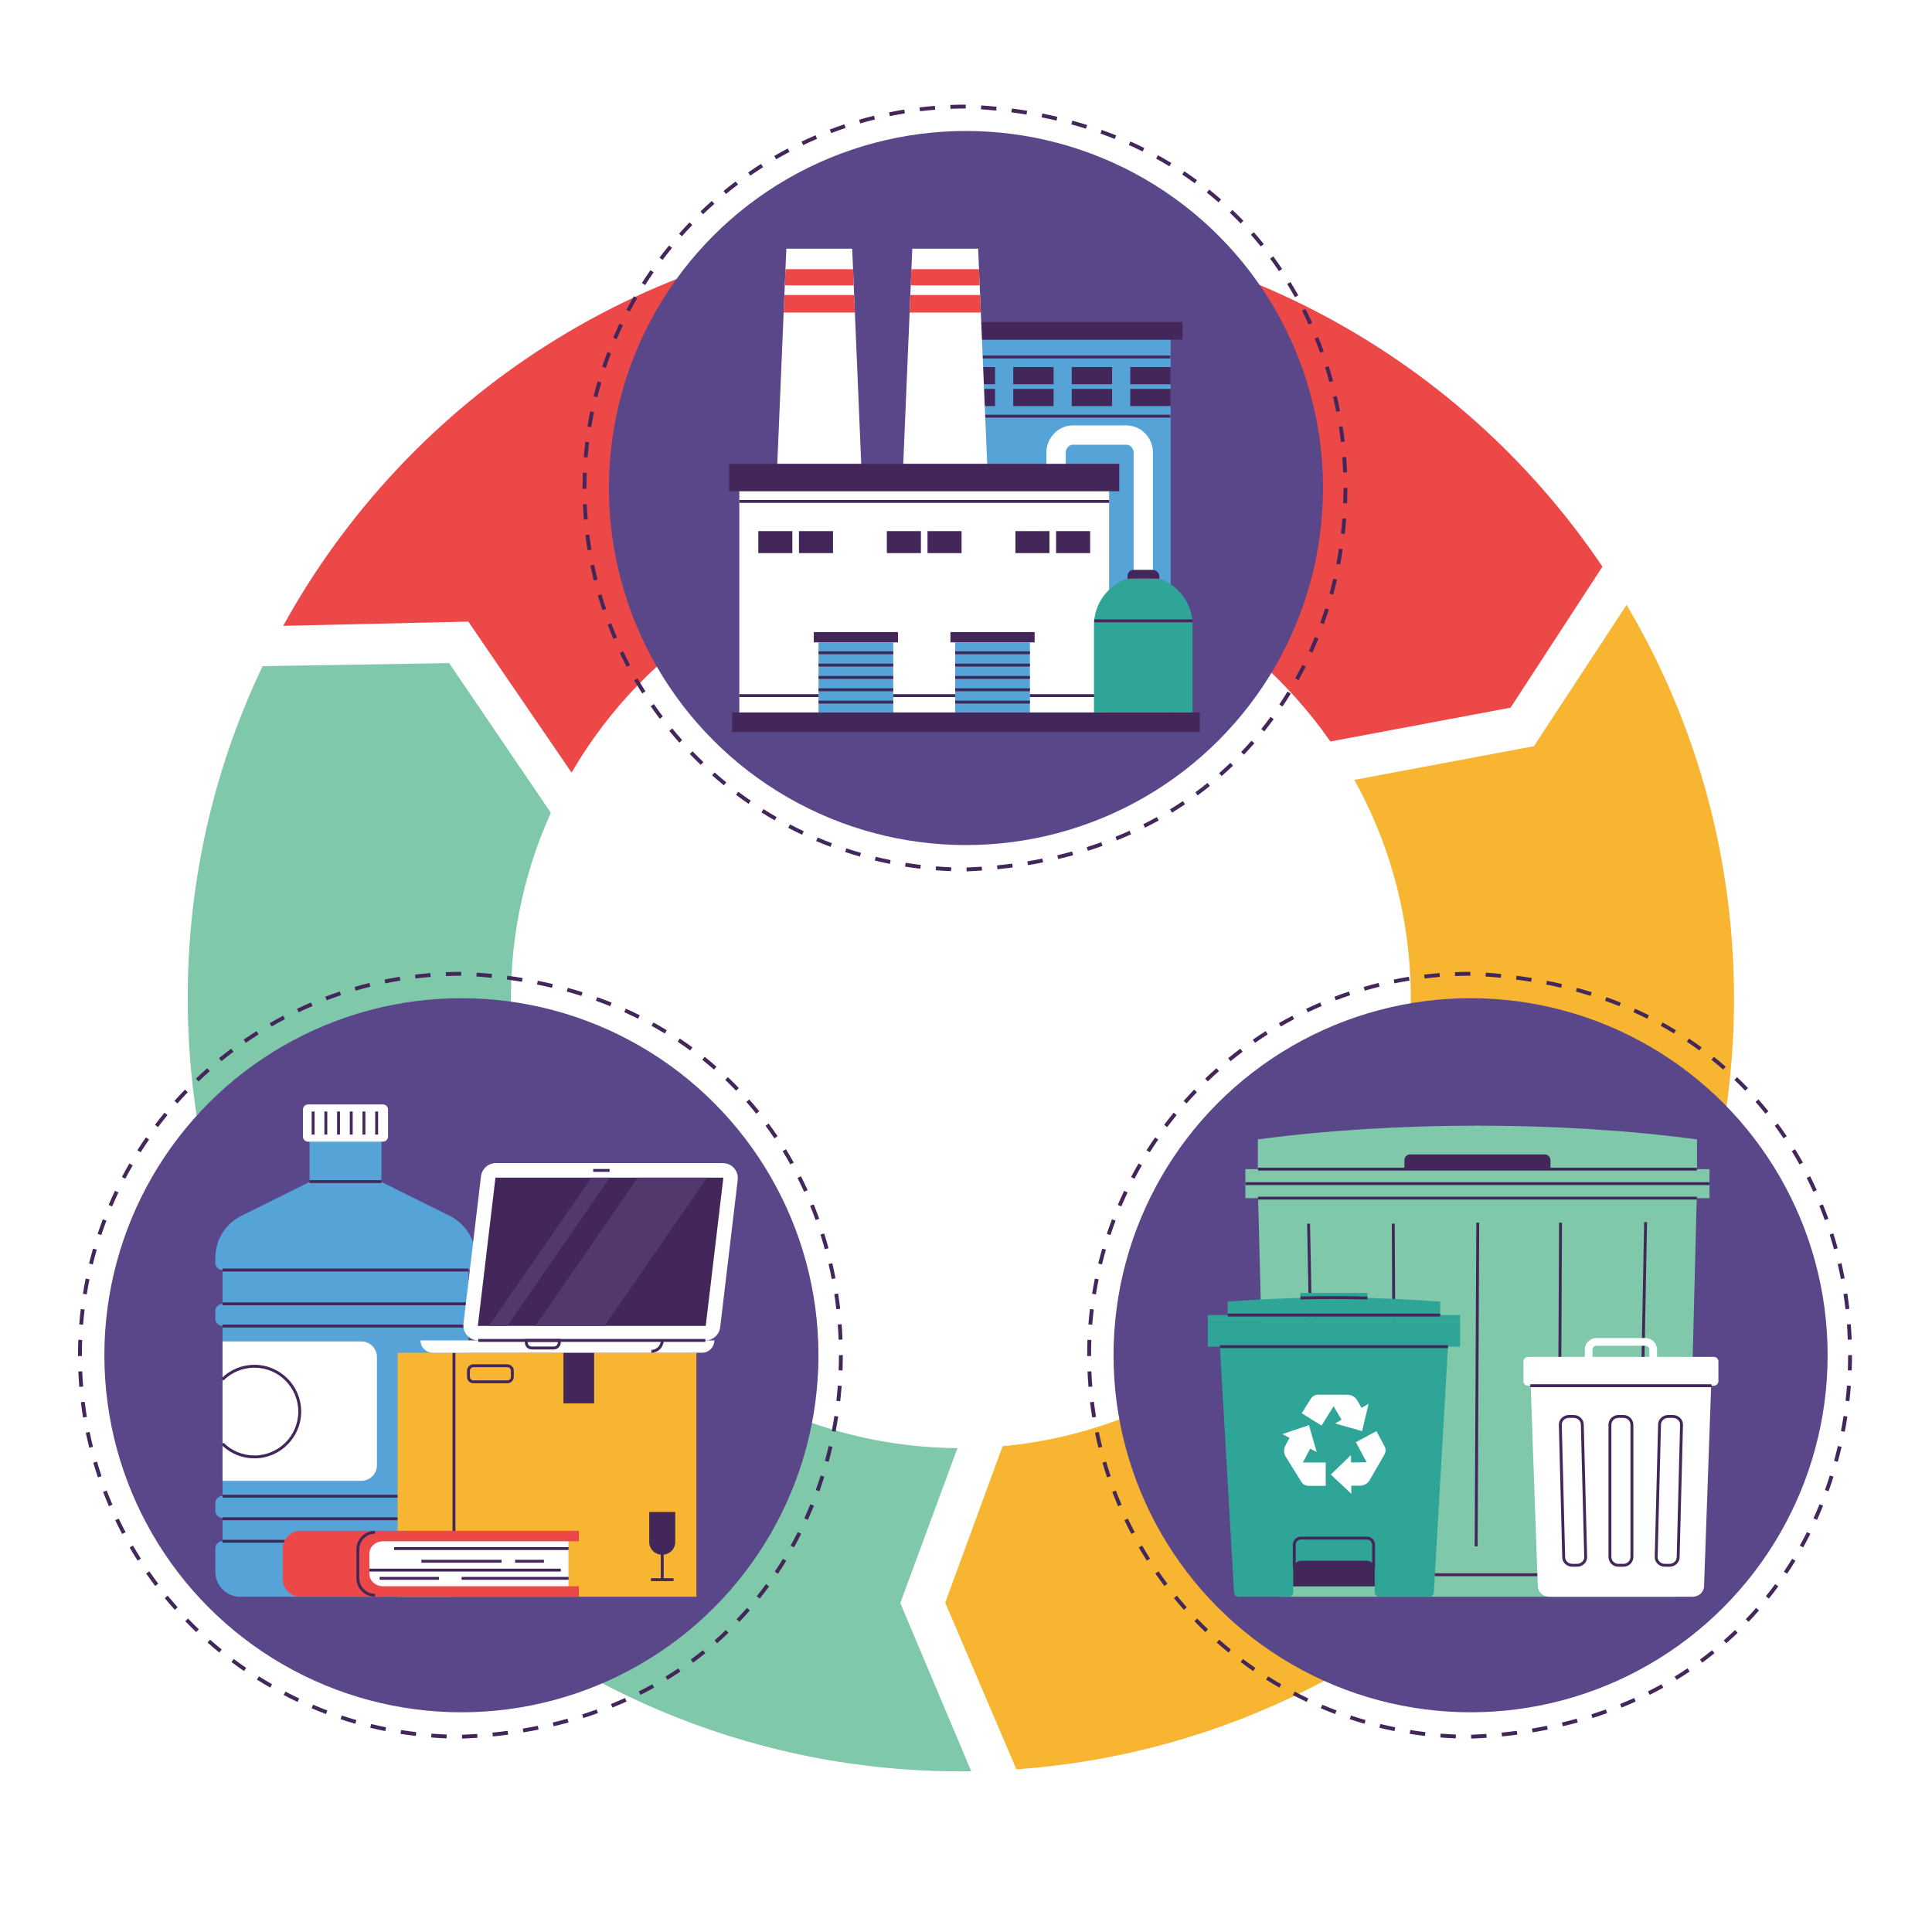 <?xml version="1.0" encoding="utf-8"?>
<!-- Generator: Adobe Illustrator 27.5.0, SVG Export Plug-In . SVG Version: 6.00 Build 0)  -->
<svg version="1.1" xmlns="http://www.w3.org/2000/svg" xmlns:xlink="http://www.w3.org/1999/xlink" x="0px" y="0px"
	 viewBox="0 0 500 500" style="enable-background:new 0 0 500 500;" xml:space="preserve">
<g id="BACKGROUND">
	<rect style="fill:#FFFFFF;" width="500" height="500"/>
</g>
<g id="OBJECTS">
	<g>
		<g>
			<path style="fill:#7FC8A9;" d="M247.783,374.774c-61.66-0.421-112.782-49.182-115.441-111.469
				c-0.805-18.857,2.927-36.855,10.219-52.947l-26.32-38.747l-48.284,0.784c-13.599,28.53-20.63,60.701-19.188,94.477
				c4.629,108.447,94.753,193.031,202.583,191.53l-18.356-43.539L247.783,374.774z"/>
			<path style="fill:#F7B531;" d="M350.499,201.834c8.523,15.33,13.706,32.823,14.504,51.541
				c2.659,62.286-44.123,115.227-105.524,120.9l-14.857,40.493l18.427,43.135c107.566-7.692,190.156-99.648,185.527-208.095
				c-1.455-34.092-11.368-65.82-27.615-93.263l-23.986,36.569L350.499,201.834z"/>
			<path style="fill:#ED4848;" d="M147.921,199.95c19.286-33.205,54.576-56.181,95.787-57.94
				c41.351-1.765,78.579,18.263,100.596,49.889l46.632-8.754l23.771-36.497c-37.6-55.778-102.433-91.291-174.566-88.212
				c-72.45,3.092-134.252,44.341-166.851,103.536l47.907-1.101L147.921,199.95z"/>
		</g>
		<g>
			<g>
				<g>
					<circle style="fill:#594789;" cx="380.586" cy="350.737" r="92.403"/>
					<path style="fill:#43275B;" d="M380.76,449.954l-0.041-0.999c1.332-0.055,2.65-0.127,3.955-0.219l0.07,0.997
						C383.43,449.825,382.102,449.899,380.76,449.954z M376.745,449.888c-1.335-0.051-2.677-0.129-3.987-0.231l0.078-0.997
						c1.297,0.102,2.625,0.179,3.948,0.229L376.745,449.888z M388.72,449.393l-0.1-0.995c1.325-0.134,2.636-0.287,3.931-0.46
						l0.133,0.991C391.377,449.104,390.057,449.258,388.72,449.393z M368.782,449.266c-1.318-0.157-2.649-0.342-3.957-0.55
						l0.158-0.987c1.294,0.206,2.611,0.39,3.916,0.544L368.782,449.266z M396.628,448.339l-0.164-0.986
						c1.306-0.217,2.615-0.458,3.893-0.716l0.197,0.98C399.266,447.877,397.946,448.12,396.628,448.339z M360.894,448.007
						c-1.305-0.263-2.617-0.555-3.899-0.868l0.238-0.972c1.268,0.311,2.566,0.6,3.858,0.859L360.894,448.007z M404.454,446.76
						l-0.232-0.973c1.287-0.307,2.576-0.639,3.83-0.987l0.268,0.964C407.053,446.115,405.752,446.45,404.454,446.76z
						 M353.132,446.113c-1.27-0.365-2.554-0.762-3.816-1.181l0.314-0.949c1.25,0.415,2.521,0.808,3.777,1.169L353.132,446.113z
						 M412.145,444.628l-0.303-0.953c1.262-0.4,2.522-0.827,3.747-1.268l0.339,0.94
						C414.691,443.793,413.418,444.224,412.145,444.628z M345.539,443.593c-1.248-0.471-2.499-0.973-3.717-1.491l0.391-0.92
						c1.206,0.513,2.444,1.009,3.68,1.475L345.539,443.593z M419.66,441.922l-0.375-0.927c1.23-0.5,2.453-1.023,3.634-1.557
						l0.412,0.911C422.138,440.888,420.903,441.418,419.66,441.922z M338.17,440.462c-1.212-0.574-2.417-1.175-3.582-1.786
						l0.465-0.886c1.153,0.605,2.346,1.2,3.545,1.768L338.17,440.462z M426.934,438.63l-0.449-0.894
						c1.178-0.591,2.353-1.213,3.495-1.848l0.486,0.874C429.312,437.404,428.124,438.033,426.934,438.63z M331.082,436.748
						c-1.151-0.664-2.304-1.36-3.424-2.068l0.535-0.846c1.108,0.701,2.248,1.39,3.389,2.047L331.082,436.748z M433.917,434.75
						l-0.522-0.852c1.122-0.688,2.241-1.406,3.326-2.135l0.559,0.83C436.183,433.33,435.051,434.056,433.917,434.75z
						 M324.32,432.476c-1.09-0.752-2.182-1.538-3.245-2.336l0.602-0.8c1.052,0.79,2.132,1.568,3.212,2.313L324.32,432.476z
						 M440.546,430.292l-0.594-0.806c1.054-0.775,2.107-1.587,3.131-2.413l0.627,0.778
						C442.675,428.687,441.611,429.508,440.546,430.292z M317.927,427.677c-1.033-0.843-2.058-1.714-3.045-2.588l0.662-0.749
						c0.978,0.865,1.992,1.727,3.016,2.561L317.927,427.677z M446.767,425.277l-0.66-0.751c0.981-0.865,1.96-1.765,2.908-2.676
						l0.693,0.722C448.75,423.493,447.76,424.403,446.767,425.277z M311.941,422.382c-0.964-0.923-1.915-1.872-2.828-2.822
						l0.721-0.693c0.903,0.939,1.845,1.879,2.799,2.793L311.941,422.382z M452.528,419.74l-0.724-0.69
						c0.905-0.948,1.802-1.93,2.667-2.918l0.752,0.658C454.349,417.789,453.443,418.782,452.528,419.74z M306.4,416.629
						c-0.888-0.999-1.761-2.021-2.592-3.037l0.773-0.634c0.823,1.006,1.686,2.018,2.566,3.007L306.4,416.629z M457.789,413.725
						l-0.781-0.625c0.818-1.02,1.627-2.076,2.404-3.138l0.807,0.591C459.433,411.626,458.616,412.694,457.789,413.725z
						 M301.337,410.454c-0.8-1.06-1.587-2.148-2.34-3.234l0.822-0.569c0.745,1.075,1.524,2.152,2.316,3.201L301.337,410.454z
						 M462.505,407.288l-0.83-0.557c0.723-1.079,1.438-2.198,2.125-3.325l0.854,0.521
						C463.959,405.066,463.237,406.197,462.505,407.288z M296.789,403.896c-0.712-1.12-1.409-2.267-2.072-3.409l0.865-0.502
						c0.656,1.13,1.346,2.266,2.051,3.375L296.789,403.896z M466.66,400.479l-0.875-0.485c0.629-1.132,1.249-2.308,1.844-3.493
						l0.895,0.448C467.921,398.147,467.294,399.335,466.66,400.479z M292.785,396.998c-0.619-1.173-1.221-2.372-1.789-3.563
						l0.902-0.431c0.563,1.178,1.158,2.365,1.772,3.526L292.785,396.998z M470.241,393.345l-0.912-0.411
						c0.539-1.194,1.063-2.417,1.554-3.635l0.928,0.375C471.313,390.903,470.785,392.138,470.241,393.345z M289.35,389.805
						c-0.519-1.21-1.021-2.453-1.495-3.692l0.934-0.357c0.47,1.228,0.968,2.458,1.481,3.656L289.35,389.805z M473.232,385.941
						l-0.941-0.337c0.441-1.234,0.865-2.496,1.26-3.749l0.953,0.3C474.106,383.421,473.678,384.694,473.232,385.941z
						 M286.506,382.351c-0.423-1.259-0.825-2.542-1.195-3.813l0.961-0.279c0.365,1.258,0.764,2.527,1.182,3.773L286.506,382.351z
						 M475.628,378.322l-0.965-0.262c0.347-1.281,0.671-2.572,0.963-3.837l0.975,0.225
						C476.306,375.725,475.979,377.029,475.628,378.322z M284.271,374.681c-0.321-1.298-0.617-2.609-0.882-3.897l0.98-0.2
						c0.261,1.274,0.555,2.572,0.872,3.857L284.271,374.681z M477.423,370.539l-0.982-0.188c0.247-1.29,0.472-2.602,0.668-3.9
						l0.988,0.149C477.899,367.912,477.672,369.237,477.423,370.539z M282.665,366.855c-0.215-1.311-0.404-2.641-0.564-3.955
						l0.992-0.121c0.159,1.3,0.347,2.618,0.559,3.915L282.665,366.855z M478.62,362.64l-0.994-0.112
						c0.148-1.305,0.272-2.63,0.37-3.94l0.998,0.074C478.895,359.984,478.769,361.323,478.62,362.64z M281.697,358.926
						c-0.109-1.332-0.191-2.673-0.246-3.988l1-0.041c0.053,1.301,0.135,2.629,0.242,3.948L281.697,358.926z M479.216,354.672
						l-1-0.037c0.048-1.299,0.072-2.608,0.072-3.892l1-0.065v0.065C479.289,352.039,479.264,353.361,479.216,354.672z
						 M282.364,350.944h-1l-0.001-0.2c0-1.331,0.026-2.674,0.078-4.001l1,0.039c-0.052,1.313-0.078,2.644-0.078,3.954
						L282.364,350.944z M478.211,346.722c-0.051-1.321-0.126-2.65-0.226-3.951l0.998-0.076c0.1,1.313,0.176,2.655,0.228,3.989
						L478.211,346.722z M282.675,342.834l-0.996-0.079c0.104-1.31,0.237-2.647,0.396-3.975l0.992,0.118
						C282.911,340.214,282.779,341.538,282.675,342.834z M477.613,338.832c-0.15-1.314-0.325-2.634-0.522-3.922l0.988-0.151
						c0.199,1.301,0.377,2.634,0.528,3.961L477.613,338.832z M283.619,334.983l-0.986-0.159c0.21-1.306,0.451-2.628,0.714-3.93
						l0.98,0.198C284.066,332.381,283.828,333.691,283.619,334.983z M476.418,331.009c-0.249-1.299-0.525-2.602-0.82-3.871
						l0.975-0.227c0.297,1.282,0.576,2.597,0.828,3.909L476.418,331.009z M285.192,327.233l-0.971-0.238
						c0.316-1.291,0.663-2.59,1.03-3.86l0.961,0.277C285.849,324.67,285.505,325.955,285.192,327.233z M474.63,323.302
						c-0.35-1.277-0.726-2.554-1.117-3.795l0.953-0.302c0.396,1.254,0.776,2.543,1.129,3.833L474.63,323.302z M287.388,319.636
						l-0.949-0.316c0.418-1.252,0.869-2.522,1.344-3.774l0.935,0.354C288.249,317.139,287.801,318.396,287.388,319.636z
						 M472.249,315.757c-0.446-1.239-0.922-2.483-1.414-3.696l0.928-0.376c0.496,1.226,0.977,2.481,1.428,3.733L472.249,315.757z
						 M290.201,312.223l-0.92-0.393c0.519-1.217,1.072-2.445,1.646-3.65l0.902,0.43
						C291.262,309.803,290.714,311.019,290.201,312.223z M469.275,308.424c-0.54-1.192-1.114-2.393-1.707-3.571l0.893-0.449
						c0.599,1.19,1.18,2.403,1.725,3.608L469.275,308.424z M293.603,305.068l-0.885-0.466c0.621-1.18,1.272-2.358,1.935-3.503
						l0.865,0.501C294.863,302.733,294.218,303.9,293.603,305.068z M465.715,301.356c-0.641-1.15-1.313-2.301-1.997-3.419
						l0.853-0.522c0.692,1.13,1.37,2.293,2.017,3.455L465.715,301.356z M297.57,298.214l-0.844-0.535
						c0.716-1.129,1.459-2.251,2.209-3.334l0.822,0.569C299.015,295.986,298.279,297.096,297.57,298.214z M461.58,294.604
						c-0.731-1.089-1.499-2.18-2.278-3.24l0.805-0.593c0.789,1.072,1.564,2.174,2.304,3.275L461.58,294.604z M302.074,291.704
						l-0.799-0.602c0.79-1.05,1.621-2.108,2.469-3.145l0.773,0.633C303.678,289.617,302.856,290.665,302.074,291.704z
						 M456.884,288.223c-0.831-1.033-1.689-2.054-2.551-3.035l0.752-0.66c0.871,0.992,1.738,2.024,2.578,3.068L456.884,288.223z
						 M307.083,285.579l-0.748-0.664c0.872-0.983,1.784-1.97,2.71-2.935l0.721,0.692
						C308.85,283.628,307.947,284.606,307.083,285.579z M451.662,282.275c-0.9-0.941-1.841-1.881-2.796-2.794l0.691-0.723
						c0.966,0.923,1.917,1.874,2.827,2.825L451.662,282.275z M312.566,279.877l-0.693-0.721c0.958-0.92,1.945-1.832,2.937-2.709
						l0.663,0.749C314.492,278.065,313.513,278.967,312.566,279.877z M445.951,276.812c-0.99-0.868-2.009-1.722-3.028-2.54
						l0.625-0.78c1.031,0.827,2.062,1.691,3.062,2.568L445.951,276.812z M318.482,274.634l-0.633-0.774
						c1.028-0.84,2.085-1.669,3.142-2.464l0.602,0.799C320.546,272.982,319.5,273.802,318.482,274.634z M439.786,271.865
						c-1.055-0.773-2.145-1.537-3.237-2.268l0.557-0.831c1.104,0.739,2.205,1.511,3.272,2.292L439.786,271.865z M324.797,269.883
						l-0.568-0.822c1.094-0.756,2.213-1.498,3.327-2.203l0.535,0.845C326.989,268.401,325.88,269.135,324.797,269.883z
						 M433.219,267.47c-1.12-0.682-2.271-1.35-3.42-1.984l0.484-0.875c1.161,0.641,2.323,1.316,3.455,2.005L433.219,267.47z
						 M331.468,265.656l-0.5-0.865c1.146-0.664,2.321-1.313,3.491-1.928l0.465,0.885C333.767,264.358,332.604,265,331.468,265.656z
						 M426.299,263.646c-1.165-0.583-2.367-1.153-3.572-1.694l0.41-0.912c1.217,0.547,2.432,1.123,3.609,1.712L426.299,263.646z
						 M338.456,261.982l-0.43-0.903c1.187-0.564,2.408-1.115,3.633-1.639l0.393,0.919
						C340.84,260.878,339.63,261.423,338.456,261.982z M419.089,260.403c-1.216-0.489-2.459-0.962-3.696-1.404l0.336-0.941
						c1.25,0.447,2.506,0.924,3.733,1.418L419.089,260.403z M345.709,258.885l-0.355-0.935c1.242-0.472,2.508-0.924,3.763-1.343
						l0.316,0.948C348.191,257.971,346.938,258.419,345.709,258.885z M411.644,257.738c-1.249-0.394-2.525-0.771-3.794-1.119
						l0.266-0.964c1.279,0.352,2.568,0.731,3.829,1.129L411.644,257.738z M353.208,256.379l-0.277-0.961
						c1.266-0.367,2.564-0.714,3.857-1.033l0.24,0.971C355.747,255.671,354.462,256.015,353.208,256.379z M404.017,255.64
						c-1.272-0.301-2.573-0.585-3.865-0.843l0.195-0.98c1.304,0.26,2.616,0.546,3.9,0.85L404.017,255.64z M360.888,254.488
						l-0.199-0.979c1.3-0.265,2.621-0.506,3.929-0.718l0.16,0.987C363.483,253.987,362.175,254.226,360.888,254.488z
						 M396.259,254.088c-1.29-0.212-2.595-0.406-3.916-0.58l0.131-0.991c1.331,0.175,2.648,0.37,3.947,0.585L396.259,254.088z
						 M368.694,253.226l-0.119-0.993c1.309-0.158,2.647-0.292,3.974-0.399l0.08,0.997
						C371.315,252.936,369.992,253.069,368.694,253.226z M388.411,253.055c-1.301-0.129-2.615-0.24-3.944-0.331l0.068-0.998
						c1.339,0.092,2.665,0.204,3.976,0.334L388.411,253.055z M376.577,252.593l-0.039-0.999c1.318-0.053,2.662-0.08,3.993-0.081v1
						C379.213,252.514,377.882,252.541,376.577,252.593z"/>
				</g>
				<g>
					<g>
						<g>
							<rect x="331.104" y="397.819" style="fill:#7FC8A9;" width="102.509" height="15.421"/>
							<path style="fill:#7FC8A9;" d="M433.142,407.544H331.576c-1.929,0-3.509-1.533-3.567-3.462l-2.479-96.717h113.659
								l-2.479,96.717C436.651,406.011,435.071,407.544,433.142,407.544z"/>
							<g>
								
									<rect x="383.311" y="358.053" transform="matrix(0.019 -1 1 0.019 58.577 776.585)" style="fill:#43275B;" width="83.803" height="0.75"/>
								
									<rect x="339.13" y="316.527" transform="matrix(1 -0.019 0.019 1 -6.857 6.622)" style="fill:#43275B;" width="0.75" height="83.803"/>
								
									<rect x="361.892" y="358.053" transform="matrix(0.005 -1 1 0.005 43.209 760.297)" style="fill:#43275B;" width="83.788" height="0.75"/>
								
									<rect x="340.465" y="358.053" transform="matrix(0.005 -1 1 0.005 21.896 738.87)" style="fill:#43275B;" width="83.788" height="0.75"/>
								
									<rect x="360.557" y="316.534" transform="matrix(1 -0.005 0.005 1 -1.937 1.961)" style="fill:#43275B;" width="0.75" height="83.788"/>
							</g>
							<rect x="331.104" y="407.169" style="fill:#43275B;" width="102.51" height="0.75"/>
							<rect x="322.3" y="302.573" style="fill:#7FC8A9;" width="120.119" height="7.502"/>
							<path style="fill:#7FC8A9;" d="M439.188,294.878c-35.426-4.744-78.233-4.744-113.659,0v7.695h113.659L439.188,294.878z"/>
							<rect x="325.571" y="309.7" style="fill:#43275B;" width="113.577" height="0.75"/>
							<rect x="325.571" y="302.198" style="fill:#43275B;" width="113.577" height="0.75"/>
							<rect x="322.34" y="305.949" style="fill:#43275B;" width="120.037" height="0.75"/>
							<path style="fill:#43275B;" d="M401.259,302.573h-37.801v-2.325c0-0.824,0.668-1.491,1.491-1.491h34.818
								c0.824,0,1.491,0.668,1.491,1.491V302.573z"/>
						</g>
						<g>
							<path style="fill:#2FA597;" d="M315.485,344.641l3.888,67.574c0.033,0.574,0.556,1.025,1.191,1.025h12.909
								c0.667,0,1.207-0.49,1.207-1.094v-1.599h21.087v1.569c0,0.621,0.555,1.124,1.24,1.124h12.887c0.629,0,1.147-0.446,1.18-1.015
								l3.889-67.584H315.485z"/>
							<path style="fill:#43275B;" d="M353.621,403.91h-16.794c-1.188,0-2.151,0.873-2.151,1.95v4.687h21.097v-4.687
								C355.772,404.783,354.809,403.91,353.621,403.91z"/>
							<rect x="312.588" y="342.162" style="fill:#2FA597;" width="65.271" height="6.348"/>
							<rect x="312.588" y="340.334" style="fill:#2FA597;" width="65.271" height="1.827"/>
							<rect x="336.554" y="334.602" style="fill:#2FA597;" width="17.339" height="2.125"/>
							<path style="fill:#2FA597;" d="M372.728,340.334h-55.01l0-3.469c17.91-1.401,36.246-1.401,55.01,0L372.728,340.334z"/>
							<path style="fill:#43275B;" d="M353.884,336.3c-5.781-0.143-11.609-0.147-17.321-0.014l-0.018-0.75
								c5.723-0.133,11.563-0.129,17.356,0.014L353.884,336.3z"/>
							<rect x="315.707" y="348.135" style="fill:#43275B;" width="59.032" height="0.75"/>
							<rect x="317.719" y="339.959" style="fill:#43275B;" width="55.009" height="0.75"/>
							<g>
								<g>
									<path style="fill:#FFFFFF;" d="M339.056,374.905l1.7,0.889l-2-6.963l-6.893,2.311l1.867,0.977l-1.045,1.944
										c-0.597,1.111-0.414,2.352,0.254,3.237l-0.002-0.001l3.849,6.195c0.401,0.645,1.107,1.038,1.866,1.038h4.445v-6.04h-5.904
										L339.056,374.905z"/>
									<path style="fill:#FFFFFF;" d="M345.133,363.937l0.984-1.578c0.071-0.114,0.149-0.221,0.231-0.321
										c-0.082,0.101-0.16,0.207-0.231,0.321L345.133,363.937l2.059,3.478l-1.654,0.972l6.967,1.987l1.685-7.072l-1.817,1.068
										l-1.097-1.915c-0.627-1.095-1.776-1.596-2.881-1.497l0.002-0.002l-7.293-0.01c-0.76-0.001-1.466,0.39-1.868,1.035
										l-2.352,3.772l5.125,3.195L345.133,363.937z"/>
									<path style="fill:#FFFFFF;" d="M358.324,374.301l-2.097-3.919l-5.325,2.849l2.785,5.206l0,0l-4.041,0.05l-0.018-1.919
										l-5.196,5.048l5.289,4.987l-0.02-2.107l2.207,0.004c1.262,0.002,2.269-0.744,2.735-1.751l0,0.003l3.646-6.316
										C358.669,375.778,358.682,374.97,358.324,374.301z"/>
								</g>
							</g>
							<path style="fill:#43275B;" d="M355.862,405.86h-0.75v-6.069c0-0.746-0.586-1.353-1.307-1.353h-17.166
								c-0.721,0-1.307,0.607-1.307,1.353v6.069h-0.75v-6.069c0-1.159,0.923-2.103,2.057-2.103h17.166
								c1.134,0,2.057,0.943,2.057,2.103V405.86z"/>
						</g>
						<g>
							<path style="fill:#FFFFFF;" d="M438.024,413.24h-37.059c-1.652,0-2.99-1.267-2.99-2.829l-1.943-54.965h46.925l-1.943,54.965
								C441.014,411.973,439.675,413.24,438.024,413.24z"/>
							<path style="fill:#FFFFFF;" d="M443.54,358.621h-48.092c-0.654,0-1.183-0.53-1.183-1.183v-5.095
								c0-0.654,0.53-1.183,1.183-1.183h48.092c0.654,0,1.183,0.53,1.183,1.183v5.095
								C444.724,358.091,444.194,358.621,443.54,358.621z"/>
							<path style="fill:#FFFFFF;" d="M425.836,357.117h-12.685c-1.656,0-3.003-1.347-3.003-3.002v-4.829
								c0-1.655,1.347-3.002,3.003-3.002h12.685c1.656,0,3.003,1.347,3.003,3.002v4.829
								C428.839,355.77,427.493,357.117,425.836,357.117z M413.152,348.283c-0.553,0-1.003,0.45-1.003,1.002v4.829
								c0,0.553,0.45,1.002,1.003,1.002h12.685c0.553,0,1.003-0.45,1.003-1.002v-4.829c0-0.552-0.45-1.002-1.003-1.002H413.152z"/>
							<rect x="396.032" y="358.246" style="fill:#43275B;" width="46.925" height="0.75"/>
							<g>
								<path style="fill:#43275B;" d="M420.172,405.469h-1.356c-1.401,0-2.542-1.14-2.542-2.542v-34.185
									c0-1.401,1.141-2.541,2.542-2.541h1.356c1.401,0,2.542,1.14,2.542,2.541v34.185
									C422.714,404.329,421.574,405.469,420.172,405.469z M418.816,366.952c-0.988,0-1.792,0.804-1.792,1.791v34.185
									c0,0.988,0.804,1.792,1.792,1.792h1.356c0.988,0,1.792-0.804,1.792-1.792v-34.185c0-0.988-0.804-1.791-1.792-1.791H418.816z
									"/>
							</g>
							<g>
								<path style="fill:#43275B;" d="M408.143,405.469h-1.235c-1.435,0-2.603-1.114-2.603-2.482l-0.87-34.293
									c0-1.378,1.168-2.492,2.603-2.492h1.235c1.435,0,2.603,1.114,2.603,2.482l0.87,34.293
									C410.746,404.356,409.578,405.469,408.143,405.469z M406.038,366.952c-1.021,0-1.853,0.777-1.853,1.732l0.87,34.293
									c0,0.964,0.831,1.742,1.853,1.742h1.235c1.021,0,1.853-0.777,1.853-1.732l-0.87-34.293c0-0.964-0.831-1.742-1.853-1.742
									H406.038z"/>
							</g>
							<g>
								<path style="fill:#43275B;" d="M432.081,405.469h-1.235c-1.435,0-2.603-1.114-2.603-2.482l0.87-34.312
									c0-1.359,1.168-2.473,2.603-2.473h1.235c1.434,0,2.602,1.114,2.602,2.482l-0.87,34.312
									C434.683,404.356,433.515,405.469,432.081,405.469z M431.715,366.952c-1.022,0-1.853,0.777-1.853,1.732l-0.87,34.312
									c0,0.946,0.831,1.723,1.853,1.723h1.235c1.021,0,1.853-0.777,1.853-1.732l0.87-34.312c0-0.946-0.831-1.723-1.852-1.723
									H431.715z"/>
							</g>
						</g>
					</g>
				</g>
			</g>
			<g>
				<g>
					<circle style="fill:#594789;" cx="119.414" cy="350.737" r="92.403"/>
					<path style="fill:#43275B;" d="M119.587,449.954l-0.041-0.999c1.332-0.055,2.65-0.127,3.955-0.219l0.07,0.997
						C122.257,449.825,120.929,449.899,119.587,449.954z M115.572,449.888c-1.335-0.051-2.677-0.129-3.987-0.231l0.078-0.997
						c1.297,0.102,2.625,0.179,3.948,0.229L115.572,449.888z M127.547,449.393l-0.1-0.995c1.325-0.134,2.636-0.287,3.931-0.46
						l0.133,0.991C130.205,449.104,128.884,449.258,127.547,449.393z M107.609,449.266c-1.318-0.157-2.65-0.342-3.957-0.55
						l0.158-0.987c1.294,0.206,2.611,0.39,3.916,0.544L107.609,449.266z M135.456,448.339l-0.164-0.986
						c1.306-0.217,2.615-0.458,3.893-0.716l0.197,0.98C138.093,447.877,136.773,448.12,135.456,448.339z M99.721,448.007
						c-1.305-0.263-2.617-0.555-3.899-0.868l0.238-0.972c1.269,0.311,2.566,0.6,3.858,0.859L99.721,448.007z M143.281,446.76
						l-0.232-0.973c1.287-0.307,2.576-0.639,3.83-0.987l0.268,0.964C145.88,446.115,144.58,446.45,143.281,446.76z M91.959,446.113
						c-1.269-0.365-2.554-0.762-3.816-1.181l0.314-0.949c1.25,0.415,2.521,0.808,3.777,1.169L91.959,446.113z M150.972,444.628
						l-0.303-0.953c1.262-0.4,2.522-0.827,3.747-1.268l0.339,0.94C153.518,443.793,152.246,444.224,150.972,444.628z
						 M84.366,443.593c-1.248-0.471-2.499-0.973-3.717-1.491l0.391-0.92c1.206,0.513,2.444,1.009,3.68,1.475L84.366,443.593z
						 M158.487,441.922l-0.375-0.927c1.23-0.5,2.453-1.023,3.634-1.557l0.412,0.911C160.965,440.888,159.73,441.418,158.487,441.922
						z M76.997,440.462c-1.212-0.574-2.417-1.175-3.582-1.786l0.465-0.886c1.153,0.605,2.346,1.2,3.545,1.768L76.997,440.462z
						 M165.761,438.63l-0.449-0.894c1.178-0.591,2.354-1.213,3.495-1.848l0.486,0.874
						C168.139,437.404,166.951,438.033,165.761,438.63z M69.909,436.748c-1.151-0.664-2.304-1.36-3.424-2.068l0.535-0.846
						c1.108,0.701,2.248,1.39,3.389,2.047L69.909,436.748z M172.744,434.75l-0.521-0.852c1.122-0.688,2.241-1.406,3.326-2.135
						l0.559,0.83C175.01,433.33,173.878,434.056,172.744,434.75z M63.147,432.476c-1.09-0.752-2.182-1.538-3.245-2.336l0.602-0.8
						c1.052,0.79,2.132,1.568,3.212,2.313L63.147,432.476z M179.374,430.292l-0.594-0.806c1.054-0.775,2.106-1.587,3.131-2.413
						l0.627,0.778C181.502,428.687,180.438,429.508,179.374,430.292z M56.754,427.677c-1.033-0.843-2.058-1.714-3.045-2.588
						l0.662-0.749c0.977,0.865,1.992,1.727,3.016,2.561L56.754,427.677z M185.594,425.277l-0.66-0.751
						c0.981-0.865,1.96-1.765,2.908-2.676l0.693,0.722C187.577,423.493,186.587,424.403,185.594,425.277z M50.768,422.382
						c-0.964-0.923-1.915-1.872-2.828-2.822l0.721-0.693c0.903,0.939,1.845,1.879,2.799,2.793L50.768,422.382z M191.355,419.74
						l-0.724-0.69c0.905-0.948,1.802-1.93,2.667-2.918l0.752,0.658C193.176,417.789,192.27,418.782,191.355,419.74z M45.227,416.629
						c-0.888-0.999-1.761-2.021-2.592-3.037l0.773-0.634c0.823,1.006,1.687,2.018,2.566,3.007L45.227,416.629z M196.617,413.725
						l-0.781-0.625c0.818-1.02,1.627-2.076,2.404-3.138l0.807,0.591C198.26,411.626,197.443,412.694,196.617,413.725z
						 M40.165,410.454c-0.8-1.06-1.587-2.148-2.34-3.234l0.822-0.569c0.745,1.075,1.524,2.152,2.316,3.201L40.165,410.454z
						 M201.333,407.288l-0.83-0.557c0.723-1.079,1.438-2.198,2.125-3.325l0.854,0.521
						C202.787,405.066,202.064,406.197,201.333,407.288z M35.617,403.896c-0.712-1.12-1.409-2.267-2.072-3.409l0.865-0.502
						c0.656,1.13,1.346,2.266,2.051,3.375L35.617,403.896z M205.487,400.479l-0.875-0.485c0.629-1.132,1.249-2.308,1.844-3.493
						l0.895,0.448C206.749,398.147,206.122,399.335,205.487,400.479z M31.612,396.998c-0.619-1.173-1.221-2.372-1.789-3.563
						l0.902-0.431c0.563,1.178,1.158,2.365,1.772,3.526L31.612,396.998z M209.068,393.345l-0.912-0.411
						c0.539-1.194,1.063-2.417,1.554-3.635l0.928,0.375C210.14,390.903,209.612,392.138,209.068,393.345z M28.177,389.805
						c-0.518-1.21-1.021-2.453-1.495-3.692l0.934-0.357c0.47,1.228,0.968,2.458,1.481,3.656L28.177,389.805z M212.059,385.941
						l-0.941-0.337c0.441-1.234,0.865-2.496,1.26-3.749l0.953,0.3C212.933,383.421,212.505,384.694,212.059,385.941z
						 M25.333,382.351c-0.423-1.259-0.825-2.542-1.195-3.813l0.961-0.279c0.365,1.258,0.764,2.527,1.182,3.773L25.333,382.351z
						 M214.456,378.322l-0.965-0.262c0.347-1.281,0.671-2.572,0.963-3.837l0.975,0.225
						C215.133,375.725,214.806,377.029,214.456,378.322z M23.098,374.681c-0.321-1.298-0.617-2.609-0.882-3.897l0.98-0.2
						c0.261,1.274,0.555,2.572,0.872,3.857L23.098,374.681z M216.251,370.539l-0.982-0.188c0.247-1.29,0.472-2.602,0.668-3.9
						l0.988,0.149C216.726,367.912,216.499,369.237,216.251,370.539z M21.493,366.855c-0.215-1.311-0.404-2.641-0.564-3.955
						l0.992-0.121c0.159,1.3,0.347,2.618,0.559,3.915L21.493,366.855z M217.447,362.64l-0.994-0.112
						c0.148-1.305,0.272-2.63,0.37-3.94l0.998,0.074C217.722,359.984,217.596,361.323,217.447,362.64z M20.524,358.926
						c-0.109-1.332-0.191-2.673-0.246-3.988l1-0.041c0.053,1.301,0.135,2.629,0.242,3.948L20.524,358.926z M218.043,354.672
						l-1-0.037c0.048-1.299,0.072-2.608,0.072-3.892l1-0.065v0.065C218.116,352.039,218.091,353.361,218.043,354.672z
						 M21.191,350.944h-1l-0.001-0.2c0-1.331,0.026-2.674,0.078-4.001l1,0.039c-0.052,1.313-0.078,2.644-0.078,3.954L21.191,350.944
						z M217.038,346.722c-0.051-1.321-0.126-2.65-0.225-3.951l0.998-0.076c0.1,1.313,0.176,2.655,0.227,3.989L217.038,346.722z
						 M21.502,342.834l-0.996-0.079c0.104-1.31,0.237-2.647,0.396-3.975l0.992,0.118C21.738,340.214,21.606,341.538,21.502,342.834z
						 M216.44,338.832c-0.149-1.314-0.325-2.634-0.522-3.922l0.988-0.151c0.199,1.301,0.377,2.634,0.528,3.961L216.44,338.832z
						 M22.446,334.983l-0.986-0.159c0.21-1.306,0.451-2.628,0.714-3.93l0.98,0.198C22.893,332.381,22.655,333.691,22.446,334.983z
						 M215.246,331.009c-0.249-1.299-0.525-2.602-0.82-3.871l0.975-0.227c0.297,1.282,0.576,2.597,0.828,3.909L215.246,331.009z
						 M24.019,327.233l-0.971-0.238c0.316-1.291,0.663-2.59,1.03-3.86l0.961,0.277C24.676,324.67,24.333,325.955,24.019,327.233z
						 M213.458,323.302c-0.35-1.277-0.726-2.554-1.117-3.795l0.953-0.302c0.396,1.254,0.776,2.543,1.129,3.833L213.458,323.302z
						 M26.215,319.636l-0.949-0.316c0.418-1.252,0.869-2.522,1.344-3.774l0.936,0.354C27.076,317.139,26.628,318.396,26.215,319.636
						z M211.076,315.757c-0.446-1.239-0.922-2.483-1.414-3.696l0.928-0.376c0.496,1.226,0.977,2.481,1.428,3.733L211.076,315.757z
						 M29.028,312.223l-0.92-0.393c0.518-1.217,1.072-2.445,1.646-3.65l0.902,0.43C30.089,309.803,29.542,311.019,29.028,312.223z
						 M208.102,308.424c-0.54-1.192-1.114-2.393-1.707-3.571l0.893-0.449c0.599,1.19,1.18,2.403,1.725,3.608L208.102,308.424z
						 M32.43,305.068l-0.885-0.466c0.621-1.18,1.272-2.358,1.935-3.503l0.865,0.501C33.69,302.733,33.045,303.9,32.43,305.068z
						 M204.542,301.356c-0.641-1.15-1.313-2.301-1.997-3.419l0.854-0.522c0.691,1.13,1.37,2.293,2.017,3.455L204.542,301.356z
						 M36.397,298.214l-0.844-0.535c0.716-1.129,1.459-2.251,2.209-3.334l0.822,0.569C37.842,295.986,37.106,297.096,36.397,298.214
						z M200.407,294.604c-0.731-1.089-1.499-2.18-2.278-3.24l0.805-0.593c0.789,1.072,1.563,2.174,2.304,3.275L200.407,294.604z
						 M40.901,291.704l-0.799-0.602c0.79-1.05,1.621-2.108,2.469-3.145l0.773,0.633C42.505,289.617,41.683,290.665,40.901,291.704z
						 M195.711,288.223c-0.831-1.033-1.689-2.054-2.551-3.035l0.752-0.66c0.871,0.992,1.738,2.024,2.578,3.068L195.711,288.223z
						 M45.911,285.579l-0.748-0.664c0.872-0.983,1.784-1.97,2.71-2.935l0.721,0.692C47.677,283.628,46.774,284.606,45.911,285.579z
						 M190.489,282.275c-0.9-0.941-1.841-1.881-2.796-2.794l0.691-0.723c0.966,0.923,1.917,1.874,2.827,2.825L190.489,282.275z
						 M51.393,279.877l-0.693-0.721c0.958-0.92,1.945-1.832,2.937-2.709l0.663,0.749C53.319,278.065,52.34,278.967,51.393,279.877z
						 M184.778,276.812c-0.99-0.868-2.009-1.722-3.028-2.54l0.625-0.78c1.031,0.827,2.062,1.691,3.062,2.568L184.778,276.812z
						 M57.309,274.634l-0.633-0.774c1.028-0.84,2.085-1.669,3.142-2.464l0.602,0.799C59.374,272.982,58.327,273.802,57.309,274.634z
						 M178.613,271.865c-1.055-0.773-2.145-1.537-3.237-2.268l0.557-0.831c1.105,0.739,2.205,1.511,3.273,2.292L178.613,271.865z
						 M63.625,269.883l-0.568-0.822c1.094-0.756,2.213-1.498,3.327-2.203l0.535,0.845C65.816,268.401,64.707,269.135,63.625,269.883
						z M172.046,267.47c-1.12-0.682-2.271-1.35-3.42-1.984l0.484-0.875c1.161,0.641,2.323,1.316,3.455,2.005L172.046,267.47z
						 M70.295,265.656l-0.5-0.865c1.146-0.664,2.321-1.313,3.491-1.928l0.465,0.885C72.594,264.358,71.431,265,70.295,265.656z
						 M165.126,263.646c-1.165-0.583-2.367-1.153-3.572-1.694l0.41-0.912c1.217,0.547,2.432,1.123,3.609,1.712L165.126,263.646z
						 M77.283,261.982l-0.43-0.903c1.187-0.564,2.408-1.115,3.633-1.639l0.393,0.919C79.668,260.878,78.457,261.423,77.283,261.982z
						 M157.917,260.403c-1.216-0.489-2.459-0.962-3.696-1.404l0.336-0.941c1.25,0.447,2.506,0.924,3.733,1.418L157.917,260.403z
						 M84.537,258.885l-0.355-0.935c1.242-0.472,2.508-0.924,3.763-1.343l0.316,0.948C87.018,257.971,85.765,258.419,84.537,258.885
						z M150.471,257.738c-1.249-0.394-2.525-0.771-3.794-1.119l0.266-0.964c1.279,0.352,2.568,0.731,3.829,1.129L150.471,257.738z
						 M92.036,256.379l-0.277-0.961c1.266-0.367,2.563-0.714,3.857-1.033l0.24,0.971C94.575,255.671,93.289,256.015,92.036,256.379z
						 M142.844,255.64c-1.272-0.301-2.573-0.585-3.865-0.843l0.195-0.98c1.304,0.26,2.616,0.546,3.9,0.85L142.844,255.64z
						 M99.715,254.488l-0.199-0.979c1.3-0.265,2.621-0.506,3.929-0.718l0.16,0.987C102.31,253.987,101.002,254.226,99.715,254.488z
						 M135.086,254.088c-1.29-0.212-2.595-0.406-3.916-0.58l0.131-0.991c1.331,0.175,2.648,0.37,3.947,0.585L135.086,254.088z
						 M107.521,253.226l-0.119-0.993c1.31-0.158,2.647-0.292,3.974-0.399l0.08,0.997
						C110.142,252.936,108.819,253.069,107.521,253.226z M127.238,253.055c-1.301-0.129-2.615-0.24-3.944-0.331l0.068-0.998
						c1.339,0.092,2.665,0.204,3.976,0.334L127.238,253.055z M115.404,252.593l-0.039-0.999c1.318-0.053,2.662-0.08,3.993-0.081v1
						C118.04,252.514,116.709,252.541,115.404,252.593z"/>
				</g>
				<g>
					<g>
						<path style="fill:#56A3D8;" d="M55.732,326.819v-1.327c0-4.59,2.599-8.784,6.71-10.826l17.86-8.873h-0.188v-13.701h18.603
							v13.701h-0.188l17.875,8.88c4.102,2.038,6.695,6.222,6.695,10.802v1.343c0,1.03-0.835,1.866-1.866,1.866l0,0v8.748l0,0
							c1.03,0,1.866,0.835,1.866,1.866v1.987c0,1.03-0.835,1.866-1.866,1.866l0,0v43.99l0,0c1.03,0,1.866,0.835,1.866,1.866v1.987
							c0,1.03-0.835,1.866-1.866,1.866l0,0v5.987l0,0c1.03,0,1.866,0.835,1.866,1.866v6.099c0,3.55-2.878,6.428-6.428,6.428H62.16
							c-3.55,0-6.428-2.878-6.428-6.428v-6.099c0-1.03,0.835-1.866,1.866-1.866l0,0v-5.987l0,0c-1.03,0-1.866-0.835-1.866-1.866
							v-1.987c0-1.03,0.835-1.866,1.866-1.866l0,0v-43.99l0,0c-1.03,0-1.866-0.835-1.866-1.866v-1.987
							c0-1.03,0.835-1.866,1.866-1.866l0,0v-8.748l0,0C56.567,328.685,55.732,327.85,55.732,326.819z"/>
						<path style="fill:#FFFFFF;" d="M79.722,295.46h19.387c0.724,0,1.312-0.587,1.312-1.312v-7.009
							c0-0.724-0.587-1.312-1.312-1.312H79.722c-0.724,0-1.312,0.587-1.312,1.312v7.009C78.41,294.873,78.998,295.46,79.722,295.46z
							"/>
						<rect x="57.598" y="328.31" style="fill:#43275B;" width="63.635" height="0.75"/>
						<rect x="80.114" y="305.419" style="fill:#43275B;" width="18.604" height="0.75"/>
						<rect x="57.598" y="337.058" style="fill:#43275B;" width="63.635" height="0.75"/>
						<rect x="57.598" y="342.807" style="fill:#43275B;" width="63.635" height="0.75"/>
						<rect x="57.598" y="386.846" style="fill:#43275B;" width="63.635" height="0.75"/>
						<rect x="57.598" y="392.676" style="fill:#43275B;" width="63.635" height="0.75"/>
						<rect x="57.598" y="398.506" style="fill:#43275B;" width="63.635" height="0.75"/>
						<path style="fill:#FFFFFF;" d="M57.598,383.24h35.907c2.234,0,4.045-1.811,4.045-4.045v-27.987
							c0-2.234-1.811-4.045-4.045-4.045H57.598V383.24z"/>
						<g>
							<rect x="87.237" y="287.659" style="fill:#43275B;" width="0.75" height="5.97"/>
							<rect x="80.662" y="287.659" style="fill:#43275B;" width="0.75" height="5.97"/>
							<rect x="83.95" y="287.659" style="fill:#43275B;" width="0.75" height="5.97"/>
							<rect x="93.811" y="287.659" style="fill:#43275B;" width="0.75" height="5.97"/>
							<rect x="97.099" y="287.659" style="fill:#43275B;" width="0.75" height="5.97"/>
							<rect x="90.524" y="287.659" style="fill:#43275B;" width="0.75" height="5.97"/>
						</g>
						<path style="fill:#43275B;" d="M65.842,377.422c-3.211,0-6.236-1.245-8.519-3.504l0.527-0.533
							c2.141,2.12,4.979,3.287,7.991,3.287c6.262,0,11.356-5.094,11.356-11.356c0-6.262-5.095-11.357-11.356-11.357
							c-3.034,0-5.886,1.181-8.03,3.326l-0.531-0.53c2.287-2.287,5.327-3.546,8.562-3.546c6.676,0,12.106,5.431,12.106,12.107
							C77.949,371.991,72.518,377.422,65.842,377.422z"/>
					</g>
					<g>
						<rect x="102.895" y="350.087" style="fill:#F7B531;" width="77.334" height="63.153"/>
						<rect x="117.114" y="350.087" style="fill:#43275B;" width="0.75" height="63.153"/>
						<rect x="145.82" y="350.016" style="fill:#43275B;" width="7.938" height="13.177"/>
						<path style="fill:#43275B;" d="M131.297,357.991h-8.769c-0.921,0-1.671-0.75-1.671-1.671v-1.573
							c0-0.921,0.75-1.671,1.671-1.671h8.769c0.921,0,1.671,0.749,1.671,1.671v1.573
							C132.968,357.242,132.218,357.991,131.297,357.991z M122.529,353.827c-0.508,0-0.921,0.413-0.921,0.921v1.573
							c0,0.508,0.413,0.921,0.921,0.921h8.769c0.508,0,0.921-0.413,0.921-0.921v-1.573c0-0.508-0.413-0.921-0.921-0.921H122.529z"/>
						<g>
							<path style="fill:#43275B;" d="M168.022,391.31v7.793c0,1.801,1.506,3.261,3.364,3.261l0,0c1.858,0,3.364-1.46,3.364-3.261
								v-7.793H168.022z"/>
							<rect x="171.011" y="401.601" style="fill:#43275B;" width="0.75" height="7.215"/>
							<rect x="168.46" y="408.441" style="fill:#43275B;" width="5.852" height="0.75"/>
						</g>
					</g>
					<g>
						<path style="fill:#FFFFFF;" d="M108.82,346.899c0,0.002-0.001,0.004-0.001,0.006c0,1.758,1.425,3.184,3.184,3.184h69.679
							c1.758,0,3.184-1.425,3.184-3.184c0-0.002-0.001-0.004-0.001-0.006H108.82z"/>
						<path style="fill:#43275B;" d="M168.569,350.098v-0.75c1.347,0,2.442-1.096,2.442-2.443l0.75-0.005
							C171.761,348.666,170.33,350.098,168.569,350.098z"/>
						<path style="fill:#FFFFFF;" d="M182.545,346.899h-58.76c-2.318,0-4.115-2.024-3.842-4.326l4.537-38.148
							c0.231-1.946,1.882-3.412,3.841-3.412h58.76c2.318,0,4.115,2.024,3.842,4.326l-4.537,38.148
							C186.156,345.434,184.505,346.899,182.545,346.899z"/>
						<polygon style="fill:#43275B;" points="128.224,304.773 123.732,342.54 123.66,343.141 182.644,343.141 187.135,305.373 
							187.208,304.773 						"/>
						<rect x="153.52" y="302.528" style="fill:#43275B;" width="4.244" height="0.75"/>
						<g>
							<polygon style="fill:#52396D;" points="182.968,304.773 156.457,343.141 138.56,343.141 165.071,304.773 							"/>
							<polygon style="fill:#52396D;" points="126.552,343.141 153.063,304.773 157.802,304.773 131.291,343.141 							"/>
						</g>
						<path style="fill:#43275B;" d="M143.333,349.234h-5.722c-0.985,0-1.786-0.801-1.786-1.786v-0.923h9.294v0.923
							C145.12,348.433,144.319,349.234,143.333,349.234z M136.576,347.275v0.173c0,0.571,0.465,1.036,1.036,1.036h5.722
							c0.571,0,1.036-0.465,1.036-1.036v-0.173H136.576z"/>
						<rect x="123.785" y="346.525" style="fill:#43275B;" width="58.761" height="0.75"/>
					</g>
					<g>
						<path style="fill:#ED4848;" d="M147.147,410.525v-11.644h2.652v-2.714H77.804c-2.565,0-4.644,2.079-4.644,4.644v7.785
							c0,2.565,2.079,4.644,4.644,4.644h71.995v-2.714H147.147z"/>
						<path style="fill:#FFFFFF;" d="M147.147,398.881H99.183c-1.978,0-3.582,1.418-3.582,3.167v5.31
							c0,1.749,1.604,3.167,3.582,3.167h47.965V398.881z"/>
						<path style="fill:#43275B;" d="M97.047,413.227c-2.651,0-4.808-2.157-4.808-4.808v-7.432c0-2.651,2.156-4.808,4.808-4.808
							v0.75c-2.237,0-4.058,1.82-4.058,4.058v7.432c0,2.237,1.82,4.058,4.058,4.058V413.227z"/>
						<g>
							<rect x="101.98" y="400.392" style="fill:#43275B;" width="45.167" height="0.75"/>
							<rect x="119.461" y="408.1" style="fill:#43275B;" width="27.685" height="0.75"/>
							<rect x="98.251" y="408.1" style="fill:#43275B;" width="15.362" height="0.75"/>
							<rect x="133.304" y="403.672" style="fill:#43275B;" width="7.464" height="0.75"/>
							<rect x="109.059" y="403.672" style="fill:#43275B;" width="20.744" height="0.75"/>
							<rect x="95.6" y="405.968" style="fill:#43275B;" width="49.531" height="0.75"/>
						</g>
					</g>
				</g>
			</g>
			<g>
				<g>
					<circle style="fill:#594789;" cx="249.99" cy="126.301" r="92.403"/>
					<path style="fill:#43275B;" d="M250.163,225.519l-0.041-0.999c1.332-0.055,2.65-0.128,3.955-0.219l0.07,0.998
						C252.833,225.39,251.505,225.464,250.163,225.519z M246.149,225.452c-1.335-0.051-2.677-0.129-3.987-0.232l0.078-0.997
						c1.297,0.102,2.625,0.179,3.948,0.229L246.149,225.452z M258.124,224.958l-0.1-0.995c1.325-0.134,2.636-0.287,3.931-0.46
						l0.133,0.991C260.781,224.669,259.46,224.823,258.124,224.958z M238.186,224.83c-1.318-0.157-2.649-0.342-3.957-0.55
						l0.158-0.987c1.294,0.206,2.611,0.39,3.916,0.544L238.186,224.83z M266.032,223.903l-0.164-0.986
						c1.306-0.217,2.615-0.458,3.893-0.716l0.197,0.98C268.669,223.441,267.349,223.684,266.032,223.903z M230.298,223.571
						c-1.305-0.263-2.617-0.555-3.899-0.868l0.238-0.972c1.268,0.311,2.566,0.6,3.858,0.859L230.298,223.571z M273.857,222.324
						l-0.232-0.973c1.286-0.307,2.575-0.639,3.831-0.987l0.268,0.964C276.456,221.68,275.155,222.015,273.857,222.324z
						 M222.537,221.678c-1.27-0.365-2.554-0.762-3.816-1.181l0.314-0.949c1.25,0.415,2.521,0.808,3.777,1.169L222.537,221.678z
						 M281.549,220.193l-0.303-0.953c1.262-0.4,2.522-0.827,3.746-1.268l0.339,0.94
						C284.095,219.357,282.823,219.788,281.549,220.193z M214.943,219.158c-1.244-0.47-2.495-0.972-3.717-1.49l0.391-0.921
						c1.21,0.514,2.447,1.01,3.68,1.476L214.943,219.158z M289.063,217.487l-0.375-0.927c1.23-0.499,2.453-1.023,3.634-1.557
						l0.412,0.911C291.542,216.453,290.306,216.982,289.063,217.487z M207.574,216.027c-1.212-0.574-2.417-1.175-3.582-1.786
						l0.465-0.886c1.153,0.605,2.346,1.2,3.545,1.768L207.574,216.027z M296.338,214.195l-0.449-0.893
						c1.178-0.591,2.354-1.213,3.495-1.848l0.486,0.874C298.716,212.969,297.528,213.597,296.338,214.195z M200.485,212.313
						c-1.151-0.664-2.304-1.36-3.424-2.068l0.535-0.846c1.108,0.701,2.248,1.39,3.389,2.047L200.485,212.313z M303.32,210.315
						l-0.521-0.853c1.122-0.688,2.241-1.406,3.326-2.135l0.559,0.83C305.586,208.894,304.455,209.62,303.32,210.315z
						 M193.723,208.041c-1.09-0.752-2.182-1.538-3.245-2.336l0.602-0.8c1.052,0.79,2.132,1.568,3.212,2.313L193.723,208.041z
						 M309.951,205.857l-0.594-0.806c1.054-0.775,2.106-1.587,3.131-2.413l0.627,0.778
						C312.08,204.252,311.015,205.073,309.951,205.857z M187.331,203.241c-1.033-0.843-2.058-1.714-3.045-2.588l0.662-0.749
						c0.978,0.865,1.992,1.727,3.016,2.561L187.331,203.241z M316.171,200.842l-0.66-0.751c0.981-0.865,1.96-1.765,2.908-2.676
						l0.693,0.722C318.154,199.058,317.164,199.968,316.171,200.842z M181.344,197.947c-0.964-0.923-1.915-1.873-2.828-2.822
						l0.721-0.693c0.903,0.939,1.845,1.879,2.799,2.793L181.344,197.947z M321.932,195.305l-0.724-0.69
						c0.905-0.948,1.802-1.93,2.667-2.919l0.752,0.658C323.753,193.354,322.847,194.347,321.932,195.305z M175.803,192.194
						c-0.884-0.995-1.757-2.017-2.593-3.037l0.773-0.634c0.828,1.01,1.691,2.022,2.567,3.007L175.803,192.194z M327.193,189.29
						l-0.781-0.625c0.818-1.021,1.627-2.077,2.404-3.138l0.807,0.591C328.836,187.191,328.019,188.258,327.193,189.29z
						 M170.742,186.019c-0.8-1.06-1.587-2.148-2.34-3.234l0.822-0.569c0.745,1.075,1.524,2.152,2.316,3.201L170.742,186.019z
						 M331.91,182.853l-0.83-0.557c0.723-1.079,1.438-2.198,2.125-3.325l0.854,0.52C333.364,180.632,332.641,181.762,331.91,182.853
						z M166.193,179.461c-0.712-1.12-1.409-2.267-2.072-3.409l0.865-0.502c0.656,1.13,1.346,2.266,2.051,3.375L166.193,179.461z
						 M336.064,176.044l-0.875-0.485c0.629-1.132,1.25-2.308,1.844-3.493l0.894,0.448
						C337.326,173.712,336.699,174.9,336.064,176.044z M162.189,172.564c-0.619-1.173-1.221-2.372-1.789-3.563l0.902-0.431
						c0.563,1.178,1.158,2.365,1.771,3.526L162.189,172.564z M339.645,168.909l-0.912-0.411c0.539-1.194,1.063-2.417,1.554-3.635
						l0.928,0.375C340.717,166.468,340.189,167.703,339.645,168.909z M158.753,165.37c-0.519-1.21-1.021-2.453-1.495-3.692
						l0.934-0.357c0.47,1.228,0.968,2.458,1.481,3.656L158.753,165.37z M342.635,161.505l-0.941-0.337
						c0.441-1.234,0.865-2.496,1.26-3.749l0.953,0.3C343.509,158.985,343.082,160.259,342.635,161.505z M155.91,157.916
						c-0.423-1.259-0.825-2.542-1.195-3.813l0.961-0.279c0.365,1.258,0.764,2.527,1.182,3.773L155.91,157.916z M345.032,153.887
						l-0.965-0.262c0.347-1.281,0.671-2.572,0.963-3.837l0.975,0.225C345.709,151.29,345.382,152.594,345.032,153.887z
						 M153.674,150.246c-0.321-1.298-0.617-2.609-0.882-3.897l0.98-0.2c0.261,1.274,0.555,2.572,0.872,3.857L153.674,150.246z
						 M346.827,146.104l-0.982-0.188c0.247-1.29,0.472-2.602,0.668-3.9l0.988,0.149
						C347.302,143.477,347.076,144.802,346.827,146.104z M152.069,142.421c-0.215-1.311-0.404-2.641-0.564-3.955l0.992-0.121
						c0.159,1.3,0.347,2.618,0.559,3.915L152.069,142.421z M348.024,138.204l-0.994-0.112c0.148-1.313,0.272-2.639,0.369-3.94
						l0.998,0.074C348.298,135.54,348.173,136.878,348.024,138.204z M151.099,134.491c-0.109-1.331-0.191-2.673-0.246-3.988l1-0.041
						c0.053,1.301,0.135,2.629,0.242,3.948L151.099,134.491z M348.62,130.237l-1-0.037c0.048-1.299,0.072-2.608,0.072-3.891l1-0.066
						v0.066C348.692,127.605,348.668,128.926,348.62,130.237z M151.766,126.509h-1v-0.208c0-1.323,0.026-2.667,0.078-3.993l1,0.039
						c-0.052,1.313-0.078,2.644-0.078,3.954V126.509z M347.615,122.287c-0.051-1.321-0.126-2.65-0.226-3.951l0.998-0.076
						c0.1,1.313,0.176,2.655,0.227,3.989L347.615,122.287z M152.079,118.399l-0.996-0.079c0.104-1.31,0.237-2.647,0.395-3.975
						l0.992,0.118C152.314,115.778,152.182,117.103,152.079,118.399z M347.015,114.397c-0.149-1.314-0.325-2.634-0.522-3.922
						l0.988-0.151c0.199,1.301,0.377,2.634,0.528,3.96L347.015,114.397z M153.022,110.548l-0.986-0.159
						c0.21-1.306,0.451-2.628,0.714-3.93l0.98,0.198C153.469,107.946,153.231,109.256,153.022,110.548z M345.822,106.574
						c-0.249-1.299-0.525-2.602-0.82-3.871l0.975-0.226c0.297,1.282,0.576,2.597,0.828,3.909L345.822,106.574z M154.595,102.798
						l-0.971-0.238c0.316-1.291,0.663-2.59,1.03-3.86l0.961,0.277C155.252,100.234,154.909,101.52,154.595,102.798z M344.034,98.867
						c-0.35-1.277-0.726-2.554-1.117-3.795l0.953-0.302c0.397,1.254,0.776,2.543,1.129,3.834L344.034,98.867z M156.792,95.201
						l-0.949-0.316c0.418-1.252,0.869-2.522,1.344-3.774l0.936,0.354C157.652,92.704,157.205,93.961,156.792,95.201z
						 M341.652,91.322c-0.446-1.239-0.922-2.483-1.414-3.696l0.928-0.376c0.496,1.226,0.977,2.481,1.428,3.733L341.652,91.322z
						 M159.604,87.788l-0.92-0.393c0.519-1.217,1.072-2.445,1.646-3.65l0.902,0.43C160.665,85.368,160.118,86.584,159.604,87.788z
						 M338.678,83.989c-0.54-1.192-1.114-2.394-1.707-3.571l0.893-0.449c0.599,1.189,1.18,2.403,1.725,3.607L338.678,83.989z
						 M163.006,80.633l-0.885-0.466c0.621-1.18,1.272-2.358,1.935-3.503l0.865,0.501C164.266,78.298,163.622,79.465,163.006,80.633z
						 M335.119,76.92c-0.641-1.15-1.313-2.301-1.997-3.419l0.853-0.522c0.691,1.13,1.37,2.293,2.017,3.455L335.119,76.92z
						 M166.973,73.778l-0.844-0.535c0.716-1.129,1.459-2.251,2.209-3.335l0.822,0.569C168.418,71.55,167.682,72.661,166.973,73.778z
						 M330.983,70.168c-0.732-1.089-1.499-2.18-2.278-3.24l0.805-0.593c0.789,1.072,1.564,2.174,2.304,3.275L330.983,70.168z
						 M171.477,67.269l-0.799-0.602c0.79-1.05,1.621-2.108,2.469-3.145l0.773,0.633C173.081,65.182,172.259,66.23,171.477,67.269z
						 M326.288,63.787c-0.831-1.033-1.689-2.054-2.551-3.035l0.752-0.66c0.871,0.992,1.738,2.024,2.578,3.068L326.288,63.787z
						 M176.487,61.144l-0.748-0.664c0.872-0.983,1.784-1.97,2.71-2.935l0.721,0.692C178.253,59.193,177.35,60.171,176.487,61.144z
						 M321.065,57.84c-0.9-0.941-1.841-1.881-2.796-2.794l0.691-0.723c0.966,0.923,1.917,1.874,2.827,2.825L321.065,57.84z
						 M181.969,55.442l-0.693-0.721c0.958-0.92,1.945-1.831,2.937-2.709l0.663,0.749C183.895,53.63,182.917,54.532,181.969,55.442z
						 M315.354,52.376c-0.99-0.868-2.009-1.722-3.028-2.539l0.625-0.78c1.031,0.827,2.061,1.69,3.061,2.568L315.354,52.376z
						 M187.885,50.199l-0.633-0.774c1.028-0.84,2.085-1.669,3.142-2.464l0.602,0.799C189.95,48.547,188.903,49.367,187.885,50.199z
						 M309.189,47.43c-1.055-0.773-2.145-1.537-3.237-2.268l0.557-0.831c1.104,0.739,2.205,1.511,3.272,2.292L309.189,47.43z
						 M194.201,45.448l-0.568-0.822c1.094-0.756,2.213-1.498,3.327-2.203l0.535,0.845C196.392,43.966,195.284,44.7,194.201,45.448z
						 M302.622,43.034c-1.12-0.682-2.271-1.35-3.42-1.984l0.484-0.875c1.161,0.641,2.323,1.316,3.455,2.005L302.622,43.034z
						 M200.872,41.221l-0.5-0.865c1.146-0.664,2.321-1.313,3.491-1.928l0.465,0.885C203.17,39.923,202.007,40.565,200.872,41.221z
						 M295.703,39.211c-1.165-0.583-2.367-1.153-3.572-1.694l0.41-0.912c1.217,0.547,2.432,1.123,3.609,1.712L295.703,39.211z
						 M207.859,37.547l-0.43-0.903c1.187-0.564,2.408-1.115,3.633-1.639l0.393,0.919C210.244,36.443,209.034,36.988,207.859,37.547z
						 M288.493,35.968c-1.216-0.489-2.459-0.961-3.696-1.404l0.336-0.941c1.25,0.447,2.506,0.924,3.733,1.418L288.493,35.968z
						 M215.113,34.45l-0.355-0.934c1.242-0.472,2.508-0.924,3.763-1.343l0.316,0.948C217.594,33.536,216.341,33.984,215.113,34.45z
						 M281.046,33.303c-1.249-0.394-2.525-0.771-3.794-1.119l0.266-0.964c1.279,0.351,2.568,0.731,3.829,1.129L281.046,33.303z
						 M222.612,31.944l-0.277-0.961c1.266-0.367,2.564-0.714,3.857-1.033l0.24,0.971C225.151,31.236,223.866,31.581,222.612,31.944z
						 M273.42,31.205c-1.273-0.301-2.573-0.585-3.865-0.843l0.195-0.98c1.304,0.26,2.616,0.546,3.9,0.85L273.42,31.205z
						 M230.292,30.053l-0.199-0.979c1.3-0.265,2.621-0.506,3.929-0.718l0.16,0.987C232.886,29.552,231.579,29.791,230.292,30.053z
						 M265.663,29.653c-1.29-0.212-2.595-0.406-3.916-0.58l0.131-0.991c1.331,0.175,2.647,0.37,3.947,0.584L265.663,29.653z
						 M238.097,28.791l-0.119-0.993c1.31-0.158,2.648-0.292,3.974-0.399l0.08,0.997C240.718,28.501,239.395,28.634,238.097,28.791z
						 M257.814,28.619c-1.301-0.129-2.615-0.24-3.944-0.331l0.068-0.998c1.339,0.092,2.665,0.204,3.976,0.334L257.814,28.619z
						 M245.98,28.158l-0.039-0.999c1.318-0.053,2.662-0.08,3.993-0.081v1C248.617,28.079,247.286,28.106,245.98,28.158z"/>
				</g>
				<g>
					<g>
						<rect x="247.08" y="87.895" style="fill:#56A3D8;" width="55.876" height="96.491"/>
						<g>
							<g>
								<rect x="277.367" y="95.003" style="fill:#43275B;" width="10.446" height="4.447"/>
								<rect x="277.367" y="100.65" style="fill:#43275B;" width="10.446" height="4.447"/>
							</g>
							<g>
								<rect x="292.51" y="95.003" style="fill:#43275B;" width="10.445" height="4.447"/>
								<rect x="292.51" y="100.65" style="fill:#43275B;" width="10.445" height="4.447"/>
							</g>
							<g>
								<rect x="247.08" y="95.003" style="fill:#43275B;" width="10.446" height="4.447"/>
								<rect x="247.08" y="100.65" style="fill:#43275B;" width="10.446" height="4.447"/>
							</g>
							<g>
								<rect x="262.224" y="95.003" style="fill:#43275B;" width="10.445" height="4.447"/>
								<rect x="262.224" y="100.65" style="fill:#43275B;" width="10.445" height="4.447"/>
							</g>
						</g>
						<rect x="241.388" y="83.32" style="fill:#43275B;" width="64.659" height="4.575"/>
						<g>
							<rect x="247.009" y="107.334" style="fill:#43275B;" width="55.876" height="0.75"/>
							<rect x="247.009" y="92.016" style="fill:#43275B;" width="55.876" height="0.75"/>
						</g>
					</g>
					<g>
						<g>
							<polygon style="fill:#FFFFFF;" points="223.035,123.583 201.012,123.583 203.503,64.359 220.545,64.359 							"/>
							<polygon style="fill:#ED4848;" points="221.24,80.889 221.049,76.348 202.999,76.348 202.808,80.889 							"/>
							<polygon style="fill:#ED4848;" points="220.944,73.857 220.768,69.668 203.28,69.668 203.104,73.857 							"/>
						</g>
						<g>
							<polygon style="fill:#FFFFFF;" points="255.634,123.583 233.611,123.583 236.101,64.359 253.143,64.359 							"/>
							<polygon style="fill:#ED4848;" points="253.838,80.889 253.647,76.348 235.597,76.348 235.406,80.889 							"/>
							<polygon style="fill:#ED4848;" points="253.542,73.857 253.366,69.668 235.878,69.668 235.702,73.857 							"/>
						</g>
					</g>
					<g>
						<rect x="191.331" y="125.482" style="fill:#FFFFFF;" width="95.706" height="58.904"/>
						<g>
							<g>
								<rect x="196.244" y="137.455" style="fill:#43275B;" width="8.816" height="5.691"/>
								<rect x="206.767" y="137.455" style="fill:#43275B;" width="8.816" height="5.691"/>
							</g>
							<g>
								<rect x="229.515" y="137.455" style="fill:#43275B;" width="8.816" height="5.691"/>
								<rect x="240.038" y="137.455" style="fill:#43275B;" width="8.816" height="5.691"/>
							</g>
							<g>
								<rect x="262.787" y="137.455" style="fill:#43275B;" width="8.816" height="5.691"/>
								<rect x="273.31" y="137.455" style="fill:#43275B;" width="8.816" height="5.691"/>
							</g>
						</g>
						<rect x="188.698" y="120.026" style="fill:#43275B;" width="100.972" height="7.114"/>
						<g>
							<rect x="210.605" y="163.579" style="fill:#43275B;" width="21.792" height="2.668"/>
							<rect x="211.832" y="166.246" style="fill:#56A3D8;" width="19.339" height="18.14"/>
							<g>
								<rect x="211.831" y="168.559" style="fill:#43275B;" width="19.339" height="0.75"/>
								<rect x="211.831" y="171.75" style="fill:#43275B;" width="19.339" height="0.75"/>
								<rect x="211.831" y="174.941" style="fill:#43275B;" width="19.339" height="0.75"/>
								<rect x="211.831" y="178.133" style="fill:#43275B;" width="19.339" height="0.75"/>
								<rect x="211.831" y="181.324" style="fill:#43275B;" width="19.339" height="0.75"/>
							</g>
						</g>
						<g>
							<rect x="245.972" y="163.579" style="fill:#43275B;" width="21.792" height="2.668"/>
							<rect x="247.199" y="166.246" style="fill:#56A3D8;" width="19.339" height="18.14"/>
							<g>
								<rect x="247.199" y="168.559" style="fill:#43275B;" width="19.339" height="0.75"/>
								<rect x="247.199" y="171.75" style="fill:#43275B;" width="19.339" height="0.75"/>
								<rect x="247.199" y="174.941" style="fill:#43275B;" width="19.339" height="0.75"/>
								<rect x="247.199" y="178.133" style="fill:#43275B;" width="19.339" height="0.75"/>
								<rect x="247.199" y="181.324" style="fill:#43275B;" width="19.339" height="0.75"/>
							</g>
						</g>
						<rect x="191.331" y="129.392" style="fill:#43275B;" width="95.706" height="0.75"/>
						<rect x="191.331" y="179.651" style="fill:#43275B;" width="20.5" height="0.75"/>
						<rect x="231.17" y="179.651" style="fill:#43275B;" width="16.028" height="0.75"/>
						<rect x="266.538" y="179.651" style="fill:#43275B;" width="20.5" height="0.75"/>
					</g>
					<rect x="189.472" y="184.387" style="fill:#43275B;" width="121.035" height="5.054"/>
					<g>
						<path style="fill:#FFFFFF;" d="M298.381,149.761h-5v-32.613c0-1.134-0.852-2.057-1.9-2.057H277.71
							c-1.048,0-1.9,0.923-1.9,2.057v2.878h-5v-2.878c0-3.891,3.096-7.057,6.9-7.057h13.771c3.805,0,6.9,3.166,6.9,7.057V149.761z"
							/>
						<path style="fill:#2FA597;" d="M300.055,149.761h-8.347c-4.995,1.731-8.588,6.465-8.588,12.049v22.577h25.522V161.81
							C308.643,156.226,305.051,151.492,300.055,149.761z"/>
						<rect x="283.172" y="160.296" style="fill:#43275B;" width="25.419" height="0.75"/>
						<path style="fill:#43275B;" d="M300.055,149.761h-8.249v-0.724c0-0.857,0.695-1.553,1.552-1.553h4.944
							c0.968,0,1.753,0.785,1.753,1.753V149.761z"/>
					</g>
				</g>
			</g>
		</g>
	</g>
</g>
</svg>
